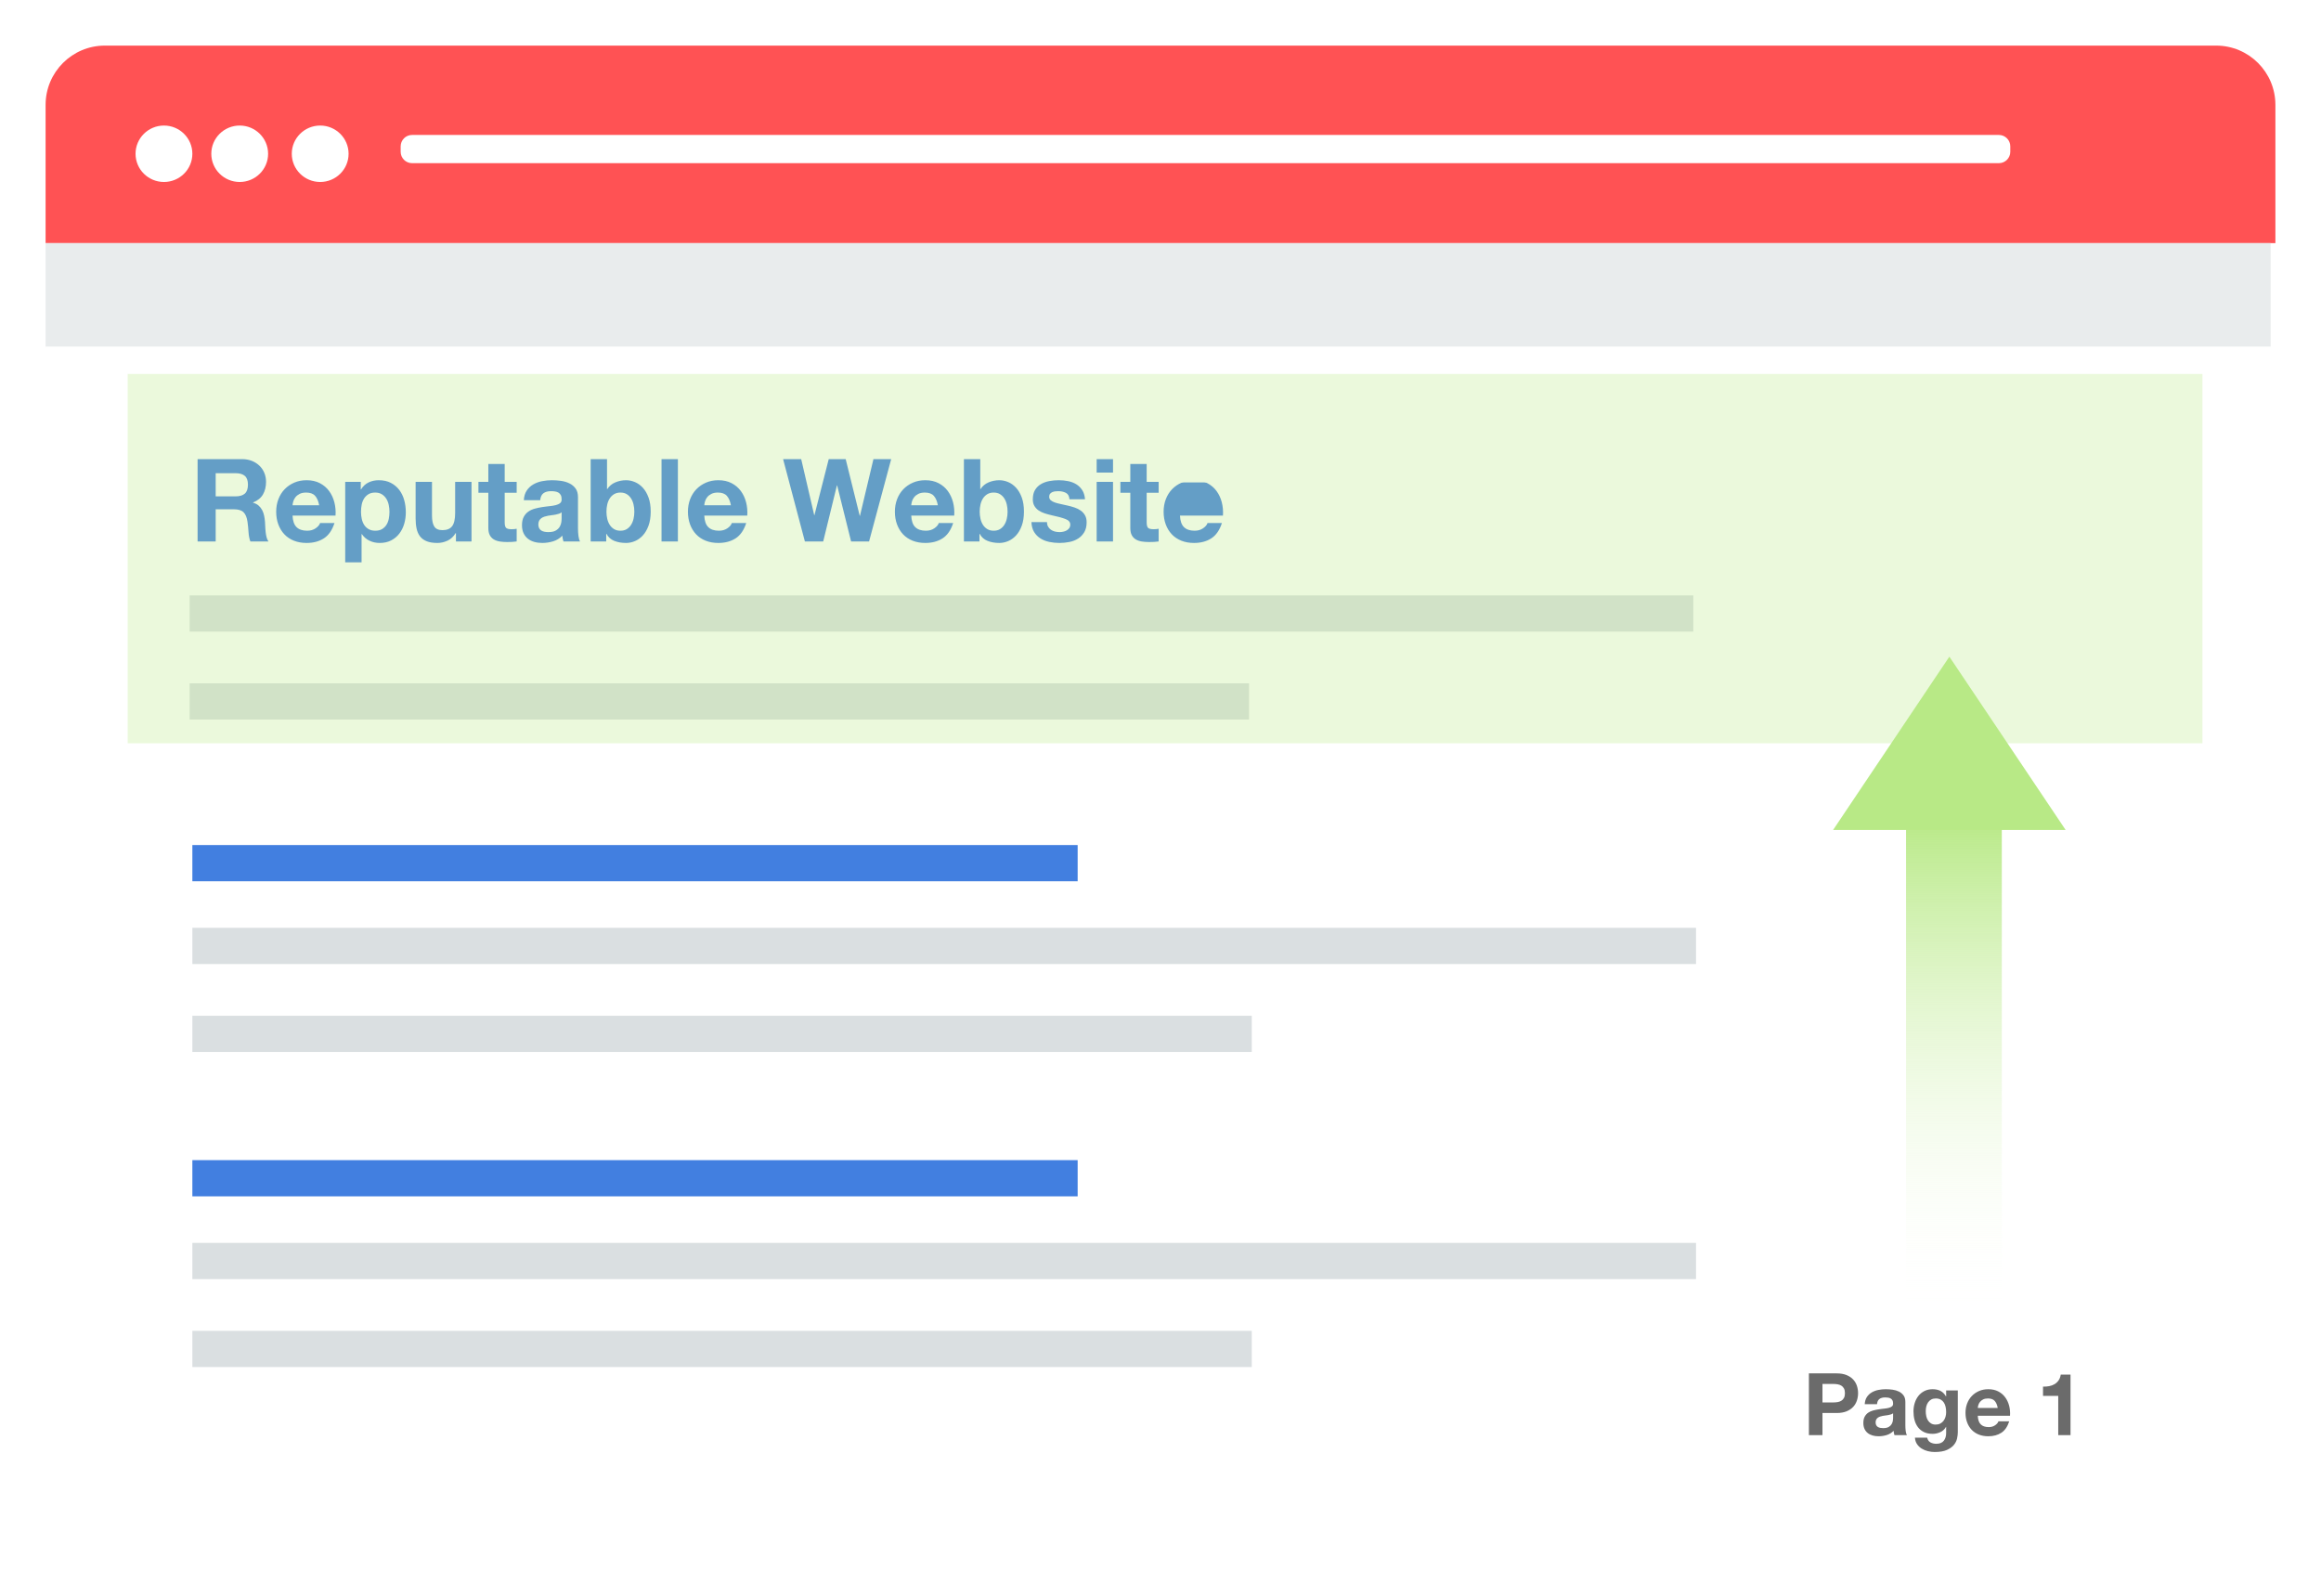 <?xml version="1.0" encoding="UTF-8"?>
<svg width="509px" height="350px" viewBox="0 0 509 350" version="1.1" xmlns="http://www.w3.org/2000/svg" xmlns:xlink="http://www.w3.org/1999/xlink">
    <!-- Generator: Sketch 63.1 (92452) - https://sketch.com -->
    <title>img_well_performing_linking_sites</title>
    <desc>Created with Sketch.</desc>
    <defs>
        <filter x="-6.0%" y="-8.9%" width="112.1%" height="117.9%" filterUnits="objectBoundingBox" id="filter-1">
            <feOffset dx="0" dy="5" in="SourceAlpha" result="shadowOffsetOuter1"></feOffset>
            <feGaussianBlur stdDeviation="5" in="shadowOffsetOuter1" result="shadowBlurOuter1"></feGaussianBlur>
            <feColorMatrix values="0 0 0 0 0   0 0 0 0 0   0 0 0 0 0  0 0 0 0.25 0" type="matrix" in="shadowBlurOuter1" result="shadowMatrixOuter1"></feColorMatrix>
            <feMerge>
                <feMergeNode in="shadowMatrixOuter1"></feMergeNode>
                <feMergeNode in="SourceGraphic"></feMergeNode>
            </feMerge>
        </filter>
        <linearGradient x1="50%" y1="0%" x2="50%" y2="96.778%" id="linearGradient-2">
            <stop stop-color="#B8E986" offset="0%"></stop>
            <stop stop-color="#FFFFFF" stop-opacity="0" offset="100%"></stop>
        </linearGradient>
    </defs>
    <g id="Page-1" stroke="none" stroke-width="1" fill="none" fill-rule="evenodd">
        <g id="FAQs---What-is-a-Backlink" transform="translate(-123, -3326)">
            <g id="img_well_performing_linking_sites" transform="translate(133, 3331)">
                <g id="img-keyword_research">
                    <g id="lost-rankings-02">
                        <g id="content-blogs" filter="url(#filter-1)">
                            <rect id="Rectangle" fill="#FFFFFF" x="0" y="0" width="487.962" height="330" rx="13"></rect>
                            <path d="M37.3,98.848 L37.3,93.766 L41.647,93.766 C42.557,93.766 43.239,93.964 43.694,94.36 C44.149,94.756 44.376,95.392 44.376,96.269 C44.376,97.179 44.149,97.837 43.694,98.241 C43.239,98.646 42.557,98.848 41.647,98.848 L37.3,98.848 Z M33.333,90.68 L33.333,108.736 L37.3,108.736 L37.3,101.68 L41.268,101.68 C42.262,101.68 42.978,101.9 43.416,102.338 C43.854,102.776 44.141,103.467 44.275,104.411 C44.376,105.136 44.452,105.895 44.503,106.687 C44.553,107.48 44.688,108.162 44.907,108.736 L48.875,108.736 C48.689,108.483 48.55,108.175 48.458,107.813 C48.365,107.45 48.298,107.067 48.256,106.662 C48.228,106.392 48.205,106.126 48.188,105.864 L48.117,104.462 L48.117,104.462 C48.083,104.007 48.02,103.552 47.927,103.097 C47.834,102.641 47.687,102.224 47.485,101.845 C47.283,101.466 47.022,101.137 46.701,100.859 C46.381,100.58 45.977,100.374 45.488,100.239 L45.488,100.189 C46.499,99.784 47.228,99.194 47.674,98.418 C48.121,97.643 48.344,96.724 48.344,95.662 C48.344,94.971 48.222,94.326 47.978,93.728 C47.733,93.129 47.38,92.602 46.916,92.147 C46.453,91.692 45.897,91.334 45.248,91.072 C44.6,90.811 43.871,90.68 43.062,90.68 L33.333,90.68 Z M59.994,100.795 L54.156,100.795 C54.173,100.543 54.228,100.256 54.321,99.936 C54.413,99.615 54.573,99.312 54.801,99.025 C55.028,98.739 55.332,98.498 55.711,98.305 C56.09,98.111 56.566,98.014 57.138,98.014 C58.015,98.014 58.667,98.25 59.097,98.722 C59.527,99.194 59.826,99.885 59.994,100.795 Z M54.156,103.071 L63.583,103.071 C63.65,102.06 63.566,101.09 63.33,100.163 C63.094,99.236 62.711,98.41 62.18,97.685 C61.649,96.96 60.971,96.383 60.146,95.953 C59.32,95.523 58.351,95.308 57.24,95.308 C56.246,95.308 55.34,95.485 54.523,95.839 C53.706,96.193 53.002,96.678 52.413,97.293 C51.823,97.908 51.368,98.638 51.048,99.48 C50.728,100.323 50.568,101.234 50.568,102.211 C50.568,103.223 50.724,104.15 51.035,104.993 C51.347,105.836 51.789,106.561 52.362,107.168 C52.935,107.775 53.634,108.243 54.46,108.571 C55.285,108.9 56.212,109.064 57.24,109.064 C58.722,109.064 59.986,108.727 61.03,108.053 C62.075,107.379 62.85,106.257 63.355,104.69 L60.196,104.69 C60.078,105.094 59.758,105.478 59.236,105.84 C58.714,106.203 58.09,106.384 57.366,106.384 C56.355,106.384 55.58,106.123 55.041,105.6 C54.502,105.077 54.207,104.234 54.156,103.071 Z M72.301,106.384 C71.728,106.384 71.24,106.266 70.836,106.03 C70.431,105.794 70.107,105.486 69.863,105.107 C69.618,104.728 69.441,104.285 69.332,103.779 C69.222,103.274 69.168,102.759 69.168,102.237 C69.168,101.697 69.218,101.175 69.319,100.669 C69.42,100.163 69.593,99.716 69.837,99.329 C70.082,98.941 70.402,98.625 70.798,98.38 C71.194,98.136 71.686,98.014 72.276,98.014 C72.849,98.014 73.333,98.136 73.729,98.38 C74.125,98.625 74.449,98.945 74.702,99.341 C74.955,99.738 75.136,100.189 75.245,100.694 C75.355,101.2 75.41,101.714 75.41,102.237 C75.41,102.759 75.359,103.274 75.258,103.779 C75.157,104.285 74.984,104.728 74.74,105.107 C74.496,105.486 74.176,105.794 73.78,106.03 C73.384,106.266 72.891,106.384 72.301,106.384 Z M65.705,95.662 L65.705,113.313 L69.294,113.313 L69.294,107.117 L69.344,107.117 C69.783,107.758 70.343,108.243 71.025,108.571 C71.707,108.9 72.453,109.064 73.262,109.064 C74.222,109.064 75.06,108.879 75.776,108.508 C76.492,108.137 77.09,107.64 77.57,107.016 C78.05,106.392 78.408,105.676 78.644,104.867 C78.88,104.057 78.998,103.215 78.998,102.338 C78.998,101.411 78.88,100.521 78.644,99.67 C78.408,98.819 78.046,98.073 77.558,97.432 C77.069,96.792 76.454,96.277 75.713,95.89 C74.972,95.502 74.087,95.308 73.059,95.308 C72.251,95.308 71.509,95.468 70.836,95.789 C70.162,96.109 69.606,96.623 69.168,97.331 L69.117,97.331 L69.117,95.662 L65.705,95.662 Z M93.403,108.736 L93.403,95.662 L89.814,95.662 L89.814,102.515 C89.814,103.847 89.595,104.803 89.157,105.385 C88.719,105.967 88.012,106.257 87.034,106.257 C86.175,106.257 85.577,105.992 85.24,105.461 C84.903,104.93 84.735,104.125 84.735,103.046 L84.735,95.662 L81.146,95.662 L81.146,103.703 C81.146,104.513 81.218,105.25 81.361,105.916 C81.504,106.582 81.753,107.147 82.107,107.61 C82.46,108.074 82.945,108.432 83.56,108.685 C84.175,108.938 84.962,109.064 85.922,109.064 C86.681,109.064 87.422,108.896 88.146,108.559 C88.871,108.221 89.46,107.674 89.915,106.915 L89.991,106.915 L89.991,108.736 L93.403,108.736 Z M100.681,95.662 L100.681,91.743 L97.092,91.743 L97.092,95.662 L94.919,95.662 L94.919,98.064 L97.092,98.064 L97.092,105.777 C97.092,106.434 97.202,106.966 97.421,107.37 C97.64,107.775 97.939,108.087 98.318,108.306 C98.697,108.525 99.135,108.672 99.632,108.748 C100.129,108.824 100.656,108.862 101.212,108.862 C101.565,108.862 101.928,108.854 102.298,108.837 C102.669,108.82 103.006,108.786 103.309,108.736 L103.309,105.954 C103.141,105.988 102.964,106.013 102.778,106.03 C102.593,106.047 102.399,106.055 102.197,106.055 C101.591,106.055 101.186,105.954 100.984,105.752 C100.782,105.549 100.681,105.145 100.681,104.538 L100.681,98.064 L103.309,98.064 L103.309,95.662 L100.681,95.662 Z M104.876,99.683 C104.927,98.84 105.137,98.14 105.508,97.584 C105.878,97.028 106.35,96.581 106.923,96.244 C107.496,95.907 108.14,95.666 108.856,95.523 C109.572,95.38 110.292,95.308 111.017,95.308 C111.674,95.308 112.339,95.354 113.013,95.447 C113.687,95.54 114.302,95.721 114.858,95.991 C115.414,96.261 115.869,96.636 116.223,97.116 C116.577,97.597 116.753,98.233 116.753,99.025 L116.753,105.828 C116.753,106.418 116.787,106.982 116.855,107.522 C116.922,108.061 117.04,108.466 117.208,108.736 L113.569,108.736 C113.502,108.533 113.447,108.327 113.405,108.116 C113.363,107.905 113.333,107.69 113.317,107.471 C112.744,108.061 112.07,108.474 111.295,108.71 C110.52,108.946 109.728,109.064 108.919,109.064 C108.296,109.064 107.715,108.989 107.176,108.837 C106.637,108.685 106.165,108.449 105.76,108.129 C105.356,107.808 105.04,107.404 104.813,106.915 C104.585,106.426 104.472,105.844 104.472,105.17 C104.472,104.428 104.602,103.817 104.863,103.337 C105.124,102.856 105.461,102.473 105.874,102.186 C106.287,101.9 106.759,101.685 107.289,101.541 C107.82,101.398 108.355,101.284 108.894,101.2 C109.254,101.144 109.609,101.095 109.961,101.054 L110.486,100.998 C111.008,100.947 111.472,100.871 111.876,100.77 C112.28,100.669 112.601,100.521 112.836,100.328 C113.072,100.134 113.182,99.851 113.165,99.48 C113.165,99.093 113.102,98.785 112.975,98.557 C112.849,98.33 112.681,98.153 112.47,98.026 C112.259,97.9 112.015,97.816 111.737,97.774 C111.459,97.731 111.16,97.71 110.84,97.71 C110.132,97.71 109.576,97.862 109.172,98.166 C108.768,98.469 108.532,98.975 108.464,99.683 L104.876,99.683 Z M113.165,102.338 C113.013,102.473 112.824,102.578 112.596,102.654 C112.369,102.73 112.125,102.793 111.863,102.844 C111.689,102.877 111.51,102.907 111.324,102.934 L111.042,102.97 C110.756,103.004 110.469,103.046 110.183,103.097 C109.913,103.147 109.648,103.215 109.387,103.299 C109.126,103.383 108.898,103.497 108.705,103.64 C108.511,103.784 108.355,103.965 108.237,104.184 C108.119,104.403 108.06,104.681 108.06,105.018 C108.06,105.339 108.119,105.608 108.237,105.828 C108.355,106.047 108.515,106.22 108.717,106.346 C108.919,106.472 109.155,106.561 109.425,106.611 C109.694,106.662 109.972,106.687 110.259,106.687 C110.966,106.687 111.514,106.569 111.901,106.333 C112.289,106.097 112.575,105.815 112.761,105.486 C112.946,105.157 113.06,104.825 113.102,104.487 L113.142,104.115 C113.157,103.945 113.165,103.8 113.165,103.678 L113.165,102.338 Z M129.111,102.211 C129.111,102.751 129.052,103.274 128.934,103.779 C128.816,104.285 128.631,104.732 128.378,105.12 C128.126,105.507 127.81,105.815 127.431,106.043 C127.052,106.27 126.592,106.384 126.053,106.384 C125.531,106.384 125.076,106.27 124.689,106.043 C124.301,105.815 123.981,105.507 123.728,105.12 C123.476,104.732 123.29,104.285 123.172,103.779 C123.054,103.274 122.996,102.751 122.996,102.211 C122.996,101.655 123.054,101.124 123.172,100.618 C123.29,100.113 123.476,99.666 123.728,99.278 C123.981,98.89 124.301,98.583 124.689,98.355 C125.076,98.128 125.531,98.014 126.053,98.014 C126.592,98.014 127.052,98.128 127.431,98.355 C127.81,98.583 128.126,98.89 128.378,99.278 C128.631,99.666 128.816,100.113 128.934,100.618 C129.052,101.124 129.111,101.655 129.111,102.211 Z M119.533,90.68 L119.533,108.736 L122.945,108.736 L122.945,107.067 L122.996,107.067 C123.383,107.792 123.956,108.306 124.714,108.609 C125.472,108.913 126.331,109.064 127.292,109.064 C127.949,109.064 128.597,108.93 129.238,108.66 C129.878,108.39 130.455,107.977 130.969,107.421 C131.482,106.864 131.899,106.152 132.22,105.284 C132.54,104.416 132.7,103.383 132.7,102.186 C132.7,100.989 132.54,99.957 132.22,99.089 C131.899,98.22 131.482,97.508 130.969,96.952 C130.455,96.395 129.878,95.982 129.238,95.713 C128.597,95.443 127.949,95.308 127.292,95.308 C126.483,95.308 125.704,95.464 124.954,95.776 C124.204,96.088 123.61,96.581 123.172,97.255 L123.122,97.255 L123.122,90.68 L119.533,90.68 Z M135.075,90.68 L135.075,108.736 L138.664,108.736 L138.664,90.68 L135.075,90.68 Z M150.289,100.795 L144.451,100.795 C144.468,100.543 144.522,100.256 144.615,99.936 C144.708,99.615 144.868,99.312 145.095,99.025 C145.323,98.739 145.626,98.498 146.005,98.305 C146.384,98.111 146.86,98.014 147.433,98.014 C148.309,98.014 148.962,98.25 149.391,98.722 C149.821,99.194 150.12,99.885 150.289,100.795 Z M144.451,103.071 L153.877,103.071 C153.944,102.06 153.86,101.09 153.624,100.163 C153.388,99.236 153.005,98.41 152.474,97.685 C151.944,96.96 151.266,96.383 150.44,95.953 C149.615,95.523 148.646,95.308 147.534,95.308 C146.54,95.308 145.634,95.485 144.817,95.839 C144,96.193 143.297,96.678 142.707,97.293 C142.117,97.908 141.663,98.638 141.342,99.48 C141.022,100.323 140.862,101.234 140.862,102.211 C140.862,103.223 141.018,104.15 141.33,104.993 C141.642,105.836 142.084,106.561 142.657,107.168 C143.229,107.775 143.929,108.243 144.754,108.571 C145.58,108.9 146.506,109.064 147.534,109.064 C149.017,109.064 150.28,108.727 151.325,108.053 C152.369,107.379 153.144,106.257 153.65,104.69 L150.491,104.69 C150.373,105.094 150.053,105.478 149.53,105.84 C149.008,106.203 148.385,106.384 147.66,106.384 C146.649,106.384 145.874,106.123 145.335,105.6 C144.796,105.077 144.501,104.234 144.451,103.071 Z M180.589,108.736 L185.441,90.68 L181.549,90.68 L178.592,103.122 L178.542,103.122 L175.459,90.68 L171.744,90.68 L168.61,102.97 L168.56,102.97 L165.704,90.68 L161.736,90.68 L166.513,108.736 L170.531,108.736 L173.538,96.446 L173.589,96.446 L176.647,108.736 L180.589,108.736 Z M195.676,100.795 L189.838,100.795 C189.855,100.543 189.91,100.256 190.002,99.936 C190.095,99.615 190.255,99.312 190.483,99.025 C190.71,98.739 191.013,98.498 191.392,98.305 C191.771,98.111 192.247,98.014 192.82,98.014 C193.696,98.014 194.349,98.25 194.779,98.722 C195.208,99.194 195.507,99.885 195.676,100.795 Z M189.838,103.071 L199.264,103.071 C199.332,102.06 199.247,101.09 199.012,100.163 C198.776,99.236 198.392,98.41 197.862,97.685 C197.331,96.96 196.653,96.383 195.827,95.953 C195.002,95.523 194.033,95.308 192.921,95.308 C191.927,95.308 191.022,95.485 190.205,95.839 C189.387,96.193 188.684,96.678 188.094,97.293 C187.505,97.908 187.05,98.638 186.73,99.48 C186.41,100.323 186.25,101.234 186.25,102.211 C186.25,103.223 186.405,104.15 186.717,104.993 C187.029,105.836 187.471,106.561 188.044,107.168 C188.617,107.775 189.316,108.243 190.141,108.571 C190.967,108.9 191.894,109.064 192.921,109.064 C194.404,109.064 195.667,108.727 196.712,108.053 C197.756,107.379 198.531,106.257 199.037,104.69 L195.878,104.69 C195.76,105.094 195.44,105.478 194.918,105.84 C194.395,106.203 193.772,106.384 193.048,106.384 C192.037,106.384 191.262,106.123 190.723,105.6 C190.184,105.077 189.889,104.234 189.838,103.071 Z M210.965,102.211 C210.965,102.751 210.906,103.274 210.788,103.779 C210.67,104.285 210.485,104.732 210.232,105.12 C209.979,105.507 209.663,105.815 209.284,106.043 C208.905,106.27 208.446,106.384 207.907,106.384 C207.385,106.384 206.93,106.27 206.542,106.043 C206.155,105.815 205.835,105.507 205.582,105.12 C205.329,104.732 205.144,104.285 205.026,103.779 C204.908,103.274 204.849,102.751 204.849,102.211 C204.849,101.655 204.908,101.124 205.026,100.618 C205.144,100.113 205.329,99.666 205.582,99.278 C205.835,98.89 206.155,98.583 206.542,98.355 C206.93,98.128 207.385,98.014 207.907,98.014 C208.446,98.014 208.905,98.128 209.284,98.355 C209.663,98.583 209.979,98.89 210.232,99.278 C210.485,99.666 210.67,100.113 210.788,100.618 C210.906,101.124 210.965,101.655 210.965,102.211 Z M201.387,90.68 L201.387,108.736 L204.799,108.736 L204.799,107.067 L204.849,107.067 C205.237,107.792 205.81,108.306 206.568,108.609 C207.326,108.913 208.185,109.064 209.145,109.064 C209.802,109.064 210.451,108.93 211.091,108.66 C211.732,108.39 212.309,107.977 212.822,107.421 C213.336,106.864 213.753,106.152 214.073,105.284 C214.393,104.416 214.553,103.383 214.553,102.186 C214.553,100.989 214.393,99.957 214.073,99.089 C213.753,98.22 213.336,97.508 212.822,96.952 C212.309,96.395 211.732,95.982 211.091,95.713 C210.451,95.443 209.802,95.308 209.145,95.308 C208.337,95.308 207.558,95.464 206.808,95.776 C206.058,96.088 205.464,96.581 205.026,97.255 L204.976,97.255 L204.976,90.68 L201.387,90.68 Z M219.608,104.487 L216.196,104.487 C216.23,105.364 216.428,106.093 216.79,106.675 C217.152,107.256 217.616,107.724 218.18,108.078 C218.744,108.432 219.389,108.685 220.113,108.837 C220.838,108.989 221.579,109.064 222.337,109.064 C223.078,109.064 223.807,108.993 224.523,108.849 C225.239,108.706 225.875,108.457 226.431,108.103 C226.987,107.749 227.438,107.282 227.783,106.7 C228.128,106.118 228.301,105.398 228.301,104.538 C228.301,103.931 228.183,103.421 227.947,103.008 C227.711,102.595 227.4,102.249 227.012,101.971 C226.625,101.693 226.183,101.47 225.686,101.301 C225.188,101.133 224.679,100.989 224.157,100.871 C223.651,100.753 223.154,100.644 222.666,100.543 C222.177,100.441 221.743,100.328 221.364,100.201 C220.985,100.075 220.678,99.91 220.442,99.708 C220.206,99.506 220.088,99.244 220.088,98.924 C220.088,98.654 220.155,98.439 220.29,98.279 C220.425,98.119 220.589,97.997 220.783,97.913 C220.977,97.828 221.191,97.774 221.427,97.748 C221.663,97.723 221.882,97.71 222.084,97.71 C222.725,97.71 223.281,97.833 223.752,98.077 C224.224,98.321 224.485,98.789 224.536,99.48 L227.947,99.48 C227.88,98.671 227.674,98.001 227.328,97.47 C226.983,96.939 226.549,96.513 226.027,96.193 C225.504,95.873 224.911,95.645 224.245,95.51 C223.58,95.375 222.893,95.308 222.185,95.308 C221.478,95.308 220.787,95.371 220.113,95.498 C219.439,95.624 218.833,95.843 218.294,96.155 C217.755,96.467 217.321,96.893 216.992,97.432 C216.664,97.972 216.499,98.663 216.499,99.506 C216.499,100.079 216.617,100.564 216.853,100.96 C217.089,101.356 217.401,101.685 217.788,101.946 C218.176,102.207 218.618,102.418 219.115,102.578 C219.612,102.738 220.122,102.877 220.644,102.995 C221.924,103.265 222.923,103.535 223.639,103.805 C224.355,104.074 224.713,104.479 224.713,105.018 C224.713,105.339 224.637,105.604 224.485,105.815 C224.333,106.026 224.144,106.194 223.917,106.321 C223.689,106.447 223.436,106.54 223.158,106.599 C222.88,106.658 222.615,106.687 222.362,106.687 C222.009,106.687 221.667,106.645 221.339,106.561 C221.01,106.477 220.72,106.346 220.467,106.169 C220.214,105.992 220.008,105.764 219.848,105.486 C219.688,105.208 219.608,104.875 219.608,104.487 Z M234.088,93.639 L234.088,90.68 L230.5,90.68 L230.5,93.639 L234.088,93.639 Z M230.5,95.662 L230.5,108.736 L234.088,108.736 L234.088,95.662 L230.5,95.662 Z M241.467,95.662 L241.467,91.743 L237.879,91.743 L237.879,95.662 L235.706,95.662 L235.706,98.064 L237.879,98.064 L237.879,105.777 C237.879,106.434 237.988,106.966 238.207,107.37 C238.426,107.775 238.726,108.087 239.105,108.306 C239.484,108.525 239.922,108.672 240.419,108.748 C240.916,108.824 241.442,108.862 241.998,108.862 C242.352,108.862 242.714,108.854 243.085,108.837 C243.455,108.82 243.792,108.786 244.096,108.736 L244.096,105.954 C243.927,105.988 243.75,106.013 243.565,106.03 C243.38,106.047 243.186,106.055 242.984,106.055 C242.377,106.055 241.973,105.954 241.771,105.752 C241.569,105.549 241.467,105.145 241.467,104.538 L241.467,98.064 L244.096,98.064 L244.096,95.662 L241.467,95.662 Z M248.771,103.071 C248.821,104.234 249.116,105.077 249.655,105.6 C250.194,106.123 250.969,106.384 251.98,106.384 C252.705,106.384 253.328,106.203 253.85,105.84 C254.373,105.478 254.693,105.094 254.811,104.69 L257.97,104.69 C257.464,106.257 256.689,107.379 255.645,108.053 C254.6,108.727 253.337,109.064 251.854,109.064 C250.826,109.064 249.9,108.9 249.074,108.571 C248.249,108.243 247.549,107.775 246.977,107.168 C246.404,106.561 245.962,105.836 245.65,104.993 C245.338,104.15 245.182,103.223 245.182,102.211 C245.182,101.234 245.342,100.323 245.662,99.48 C245.983,98.638 246.437,97.908 247.027,97.293 C247.617,96.678 248.32,96.193 249.137,95.839 C249.954,95.485 250.86,95.308 251.854,95.308 C252.966,95.308 253.935,95.523 254.76,95.953 C255.586,96.383 256.264,96.96 256.794,97.685 C257.325,98.41 257.708,99.236 257.944,100.163 C258.18,101.09 258.264,102.06 258.197,103.071 L248.771,103.071 Z" id="ReputableWebsite" fill="#427FE0" fill-rule="nonzero"></path>
                            <path d="M13,0 L476,0 C483.18,4.57467025e-16 489,5.82 489,13 L489,43.312 L489,43.312 L0,43.312 L0,13 C-2.65561672e-15,5.82 5.82,3.09524665e-15 13,0 Z" id="Rectangle-2" fill="#FF5254"></path>
                            <polygon id="Fill-5" fill="#E9ECED" points="0 66 487.962 66 487.962 43.312 0 43.312"></polygon>
                            <path d="M66.446,23.72 C66.446,27.136 63.657,29.906 60.218,29.906 C56.778,29.906 53.987,27.136 53.987,23.72 C53.987,20.303 56.778,17.531 60.218,17.531 C63.657,17.531 66.446,20.303 66.446,23.72" id="Fill-6" fill="#FFFFFF"></path>
                            <path d="M48.796,23.72 C48.796,27.136 46.006,29.906 42.566,29.906 C39.126,29.906 36.338,27.136 36.338,23.72 C36.338,20.303 39.126,17.531 42.566,17.531 C46.006,17.531 48.796,20.303 48.796,23.72" id="Fill-7" fill="#FFFFFF"></path>
                            <path d="M32.185,23.72 C32.185,27.136 29.396,29.906 25.954,29.906 C22.515,29.906 19.726,27.136 19.726,23.72 C19.726,20.303 22.515,17.531 25.954,17.531 C29.396,17.531 32.185,20.303 32.185,23.72" id="Fill-8" fill="#FFFFFF"></path>
                            <path d="M80.366,19.594 L428.36,19.594 C429.741,19.594 430.86,20.713 430.86,22.094 L430.86,23.281 C430.86,24.662 429.741,25.781 428.36,25.781 L80.366,25.781 C78.986,25.781 77.866,24.662 77.866,23.281 L77.866,22.094 C77.866,20.713 78.986,19.594 80.366,19.594 Z" id="Rectangle-3" fill="#FFFFFF"></path>
                            <g id="Group-7-Copy" transform="translate(32.185, 175.312)">
                                <polygon id="Fill-16" fill="#DADFE1" points="0 45.375 232.331 45.375 232.331 37.434 0 37.434"></polygon>
                                <polygon id="Fill-17" fill="#DADFE1" points="0 26.091 329.759 26.091 329.759 18.15 0 18.15"></polygon>
                                <polygon id="Fill-18" fill="#427FE0" points="0 7.941 194.146 7.941 194.146 0 0 0"></polygon>
                            </g>
                            <g id="Group-7-Copy-2" transform="translate(32.185, 244.406)">
                                <polygon id="Fill-16" fill="#DADFE1" points="0 45.375 232.331 45.375 232.331 37.434 0 37.434"></polygon>
                                <polygon id="Fill-17" fill="#DADFE1" points="0 26.091 329.759 26.091 329.759 18.15 0 18.15"></polygon>
                                <polygon id="Fill-18" fill="#427FE0" points="0 7.941 194.146 7.941 194.146 0 0 0"></polygon>
                            </g>
                            <path d="M389.671,297.544 L389.671,293.485 L391.983,293.485 C392.325,293.485 392.653,293.51 392.969,293.561 C393.285,293.611 393.563,293.709 393.803,293.855 C394.043,294 394.236,294.206 394.381,294.471 C394.526,294.737 394.599,295.084 394.599,295.514 C394.599,295.944 394.526,296.292 394.381,296.557 C394.236,296.823 394.043,297.028 393.803,297.174 C393.563,297.319 393.285,297.417 392.969,297.468 C392.653,297.518 392.325,297.544 391.983,297.544 L389.671,297.544 Z M386.695,291.171 L386.695,304.713 L389.671,304.713 L389.671,299.857 L392.798,299.857 C393.645,299.857 394.365,299.734 394.959,299.488 C395.553,299.241 396.036,298.916 396.409,298.511 C396.782,298.106 397.053,297.642 397.224,297.117 C397.395,296.592 397.48,296.058 397.48,295.514 C397.48,294.958 397.395,294.421 397.224,293.902 C397.053,293.384 396.782,292.922 396.409,292.518 C396.036,292.113 395.553,291.788 394.959,291.541 C394.365,291.295 393.645,291.171 392.798,291.171 L386.695,291.171 Z M398.939,297.923 C398.977,297.291 399.135,296.766 399.413,296.349 C399.691,295.932 400.045,295.597 400.475,295.344 C400.904,295.091 401.387,294.911 401.925,294.803 C402.462,294.696 403.002,294.642 403.545,294.642 C404.038,294.642 404.537,294.677 405.042,294.746 C405.548,294.816 406.009,294.952 406.426,295.154 C406.843,295.356 407.184,295.638 407.449,295.998 C407.715,296.358 407.847,296.836 407.847,297.43 L407.847,302.532 C407.847,302.974 407.873,303.398 407.923,303.802 C407.974,304.207 408.062,304.51 408.189,304.713 L405.459,304.713 C405.409,304.561 405.368,304.406 405.336,304.248 C405.305,304.09 405.282,303.929 405.27,303.764 C404.84,304.207 404.335,304.517 403.754,304.694 C403.172,304.871 402.578,304.959 401.972,304.959 C401.504,304.959 401.068,304.902 400.664,304.789 C400.26,304.675 399.906,304.498 399.603,304.257 C399.299,304.017 399.063,303.714 398.892,303.347 C398.721,302.98 398.636,302.544 398.636,302.039 C398.636,301.482 398.734,301.024 398.93,300.664 C399.126,300.303 399.378,300.016 399.688,299.801 C399.998,299.586 400.351,299.424 400.749,299.317 C401.147,299.209 401.549,299.124 401.953,299.061 C402.223,299.019 402.489,298.982 402.753,298.951 L403.147,298.909 C403.539,298.871 403.886,298.814 404.189,298.739 C404.493,298.663 404.733,298.552 404.91,298.407 C405.087,298.261 405.169,298.049 405.156,297.771 C405.156,297.48 405.109,297.25 405.014,297.079 C404.919,296.908 404.793,296.776 404.635,296.681 C404.477,296.586 404.294,296.523 404.085,296.491 C403.877,296.459 403.652,296.444 403.412,296.444 C402.882,296.444 402.465,296.557 402.161,296.785 C401.858,297.013 401.681,297.392 401.631,297.923 L398.939,297.923 Z M405.156,299.914 C405.042,300.016 404.9,300.095 404.73,300.151 C404.559,300.208 404.376,300.256 404.18,300.294 L403.879,300.346 L403.879,300.346 L403.564,300.389 C403.349,300.414 403.134,300.445 402.92,300.483 C402.717,300.521 402.518,300.572 402.323,300.635 C402.127,300.698 401.956,300.784 401.811,300.891 C401.665,300.999 401.549,301.134 401.46,301.299 C401.372,301.463 401.327,301.672 401.327,301.925 C401.327,302.165 401.372,302.367 401.46,302.532 C401.549,302.696 401.669,302.826 401.82,302.92 C401.972,303.015 402.149,303.082 402.351,303.12 C402.553,303.157 402.762,303.176 402.976,303.176 C403.507,303.176 403.918,303.088 404.208,302.911 C404.499,302.734 404.714,302.522 404.853,302.276 C404.992,302.029 405.077,301.779 405.109,301.526 L405.144,301.185 C405.152,301.084 405.156,300.995 405.156,300.92 L405.156,299.914 Z M414.5,302.399 C414.083,302.399 413.736,302.31 413.458,302.133 C413.18,301.956 412.955,301.729 412.785,301.451 C412.614,301.172 412.494,300.859 412.425,300.512 C412.355,300.164 412.321,299.813 412.321,299.459 C412.321,299.093 412.362,298.742 412.444,298.407 C412.526,298.072 412.659,297.774 412.842,297.515 C413.025,297.256 413.252,297.051 413.524,296.899 C413.796,296.747 414.121,296.671 414.5,296.671 C414.942,296.671 415.309,296.753 415.599,296.918 C415.89,297.082 416.124,297.303 416.301,297.582 C416.478,297.86 416.604,298.179 416.68,298.539 C416.756,298.9 416.794,299.282 416.794,299.687 C416.794,300.041 416.746,300.379 416.651,300.701 C416.557,301.024 416.414,301.311 416.225,301.564 C416.035,301.817 415.795,302.02 415.505,302.171 C415.214,302.323 414.879,302.399 414.5,302.399 Z M419.352,304.087 L419.352,294.907 L416.794,294.907 L416.794,296.216 L416.756,296.216 C416.427,295.647 416.02,295.243 415.533,295.002 C415.047,294.762 414.481,294.642 413.837,294.642 C413.154,294.642 412.551,294.775 412.027,295.04 C411.502,295.306 411.063,295.663 410.709,296.112 C410.356,296.561 410.087,297.079 409.904,297.667 C409.721,298.255 409.629,298.865 409.629,299.497 C409.629,300.167 409.708,300.803 409.866,301.403 C410.024,302.004 410.274,302.528 410.615,302.977 C410.956,303.426 411.392,303.78 411.922,304.039 C412.453,304.299 413.085,304.428 413.818,304.428 C414.412,304.428 414.977,304.305 415.514,304.058 C416.051,303.812 416.465,303.429 416.756,302.911 L416.794,302.911 L416.794,304.201 C416.806,304.896 416.639,305.471 416.291,305.926 C415.944,306.382 415.391,306.609 414.633,306.609 C414.153,306.609 413.729,306.511 413.363,306.315 C412.997,306.119 412.75,305.768 412.624,305.263 L409.951,305.263 C409.989,305.819 410.144,306.296 410.416,306.695 C410.687,307.093 411.029,307.418 411.439,307.671 C411.85,307.924 412.305,308.111 412.804,308.231 C413.303,308.351 413.793,308.411 414.273,308.411 C415.397,308.411 416.294,308.259 416.964,307.956 C417.634,307.652 418.146,307.282 418.499,306.846 C418.853,306.41 419.084,305.939 419.191,305.433 C419.299,304.928 419.352,304.479 419.352,304.087 Z M428.109,298.757 L423.731,298.757 C423.743,298.568 423.784,298.353 423.854,298.113 C423.923,297.872 424.043,297.645 424.214,297.43 C424.384,297.215 424.612,297.035 424.896,296.889 C425.18,296.744 425.537,296.671 425.967,296.671 C426.624,296.671 427.114,296.848 427.436,297.202 C427.758,297.556 427.982,298.075 428.109,298.757 Z M423.731,300.464 L430.8,300.464 C430.851,299.706 430.788,298.979 430.611,298.283 C430.434,297.588 430.146,296.968 429.748,296.425 C429.35,295.881 428.842,295.448 428.222,295.126 C427.603,294.803 426.877,294.642 426.043,294.642 C425.297,294.642 424.618,294.775 424.005,295.04 C423.392,295.306 422.865,295.669 422.423,296.131 C421.98,296.592 421.639,297.139 421.399,297.771 C421.159,298.403 421.039,299.086 421.039,299.82 C421.039,300.578 421.156,301.274 421.39,301.906 C421.624,302.538 421.955,303.082 422.385,303.537 C422.814,303.992 423.339,304.343 423.958,304.589 C424.577,304.836 425.272,304.959 426.043,304.959 C427.155,304.959 428.102,304.706 428.886,304.201 C429.669,303.695 430.251,302.854 430.63,301.678 L428.26,301.678 C428.172,301.982 427.932,302.269 427.54,302.541 C427.148,302.813 426.681,302.949 426.138,302.949 C425.379,302.949 424.798,302.753 424.394,302.361 C423.99,301.969 423.768,301.337 423.731,300.464 Z M444.068,304.713 L441.376,304.713 L441.376,296.102 L438.04,296.102 L438.04,294.073 C438.508,294.086 438.96,294.051 439.396,293.969 C439.831,293.886 440.223,293.741 440.571,293.532 C440.918,293.324 441.212,293.049 441.452,292.707 C441.692,292.366 441.85,291.943 441.926,291.437 L444.068,291.437 L444.068,304.713 Z" id="Page1" fill="#6B6B6B" fill-rule="nonzero"></path>
                            <g id="Group-7-Copy-3" transform="translate(31.589, 120.115)" fill="#DADFE1">
                                <polygon id="Fill-16" points="0 27.674 232.331 27.674 232.331 19.733 0 19.733"></polygon>
                                <polygon id="Fill-17" points="0 8.389 329.759 8.389 329.759 0.449 0 0.449"></polygon>
                            </g>
                        </g>
                    </g>
                    <path d="M254.609,100.795 L248.771,100.795 C248.788,100.543 248.842,100.256 248.935,99.936 C249.028,99.615 249.188,99.312 249.415,99.025 C249.643,98.739 249.946,98.498 250.325,98.305 C250.704,98.111 251.18,98.014 251.753,98.014 C252.629,98.014 253.282,98.25 253.711,98.722 C254.141,99.194 254.44,99.885 254.609,100.795 Z" id="Path" fill="#FFFFFF"></path>
                </g>
                <polygon id="Rectangle-4" fill="#B8E986" opacity="0.288" points="18 77 473 77 473 158 18 158"></polygon>
                <polygon id="Rectangle-32" fill="url(#linearGradient-2)" points="408 174 429 174 429 287 408 287"></polygon>
                <polygon id="Triangle" fill="#B8E986" points="417.5 139 443 177 392 177"></polygon>
            </g>
        </g>
    </g>
</svg>